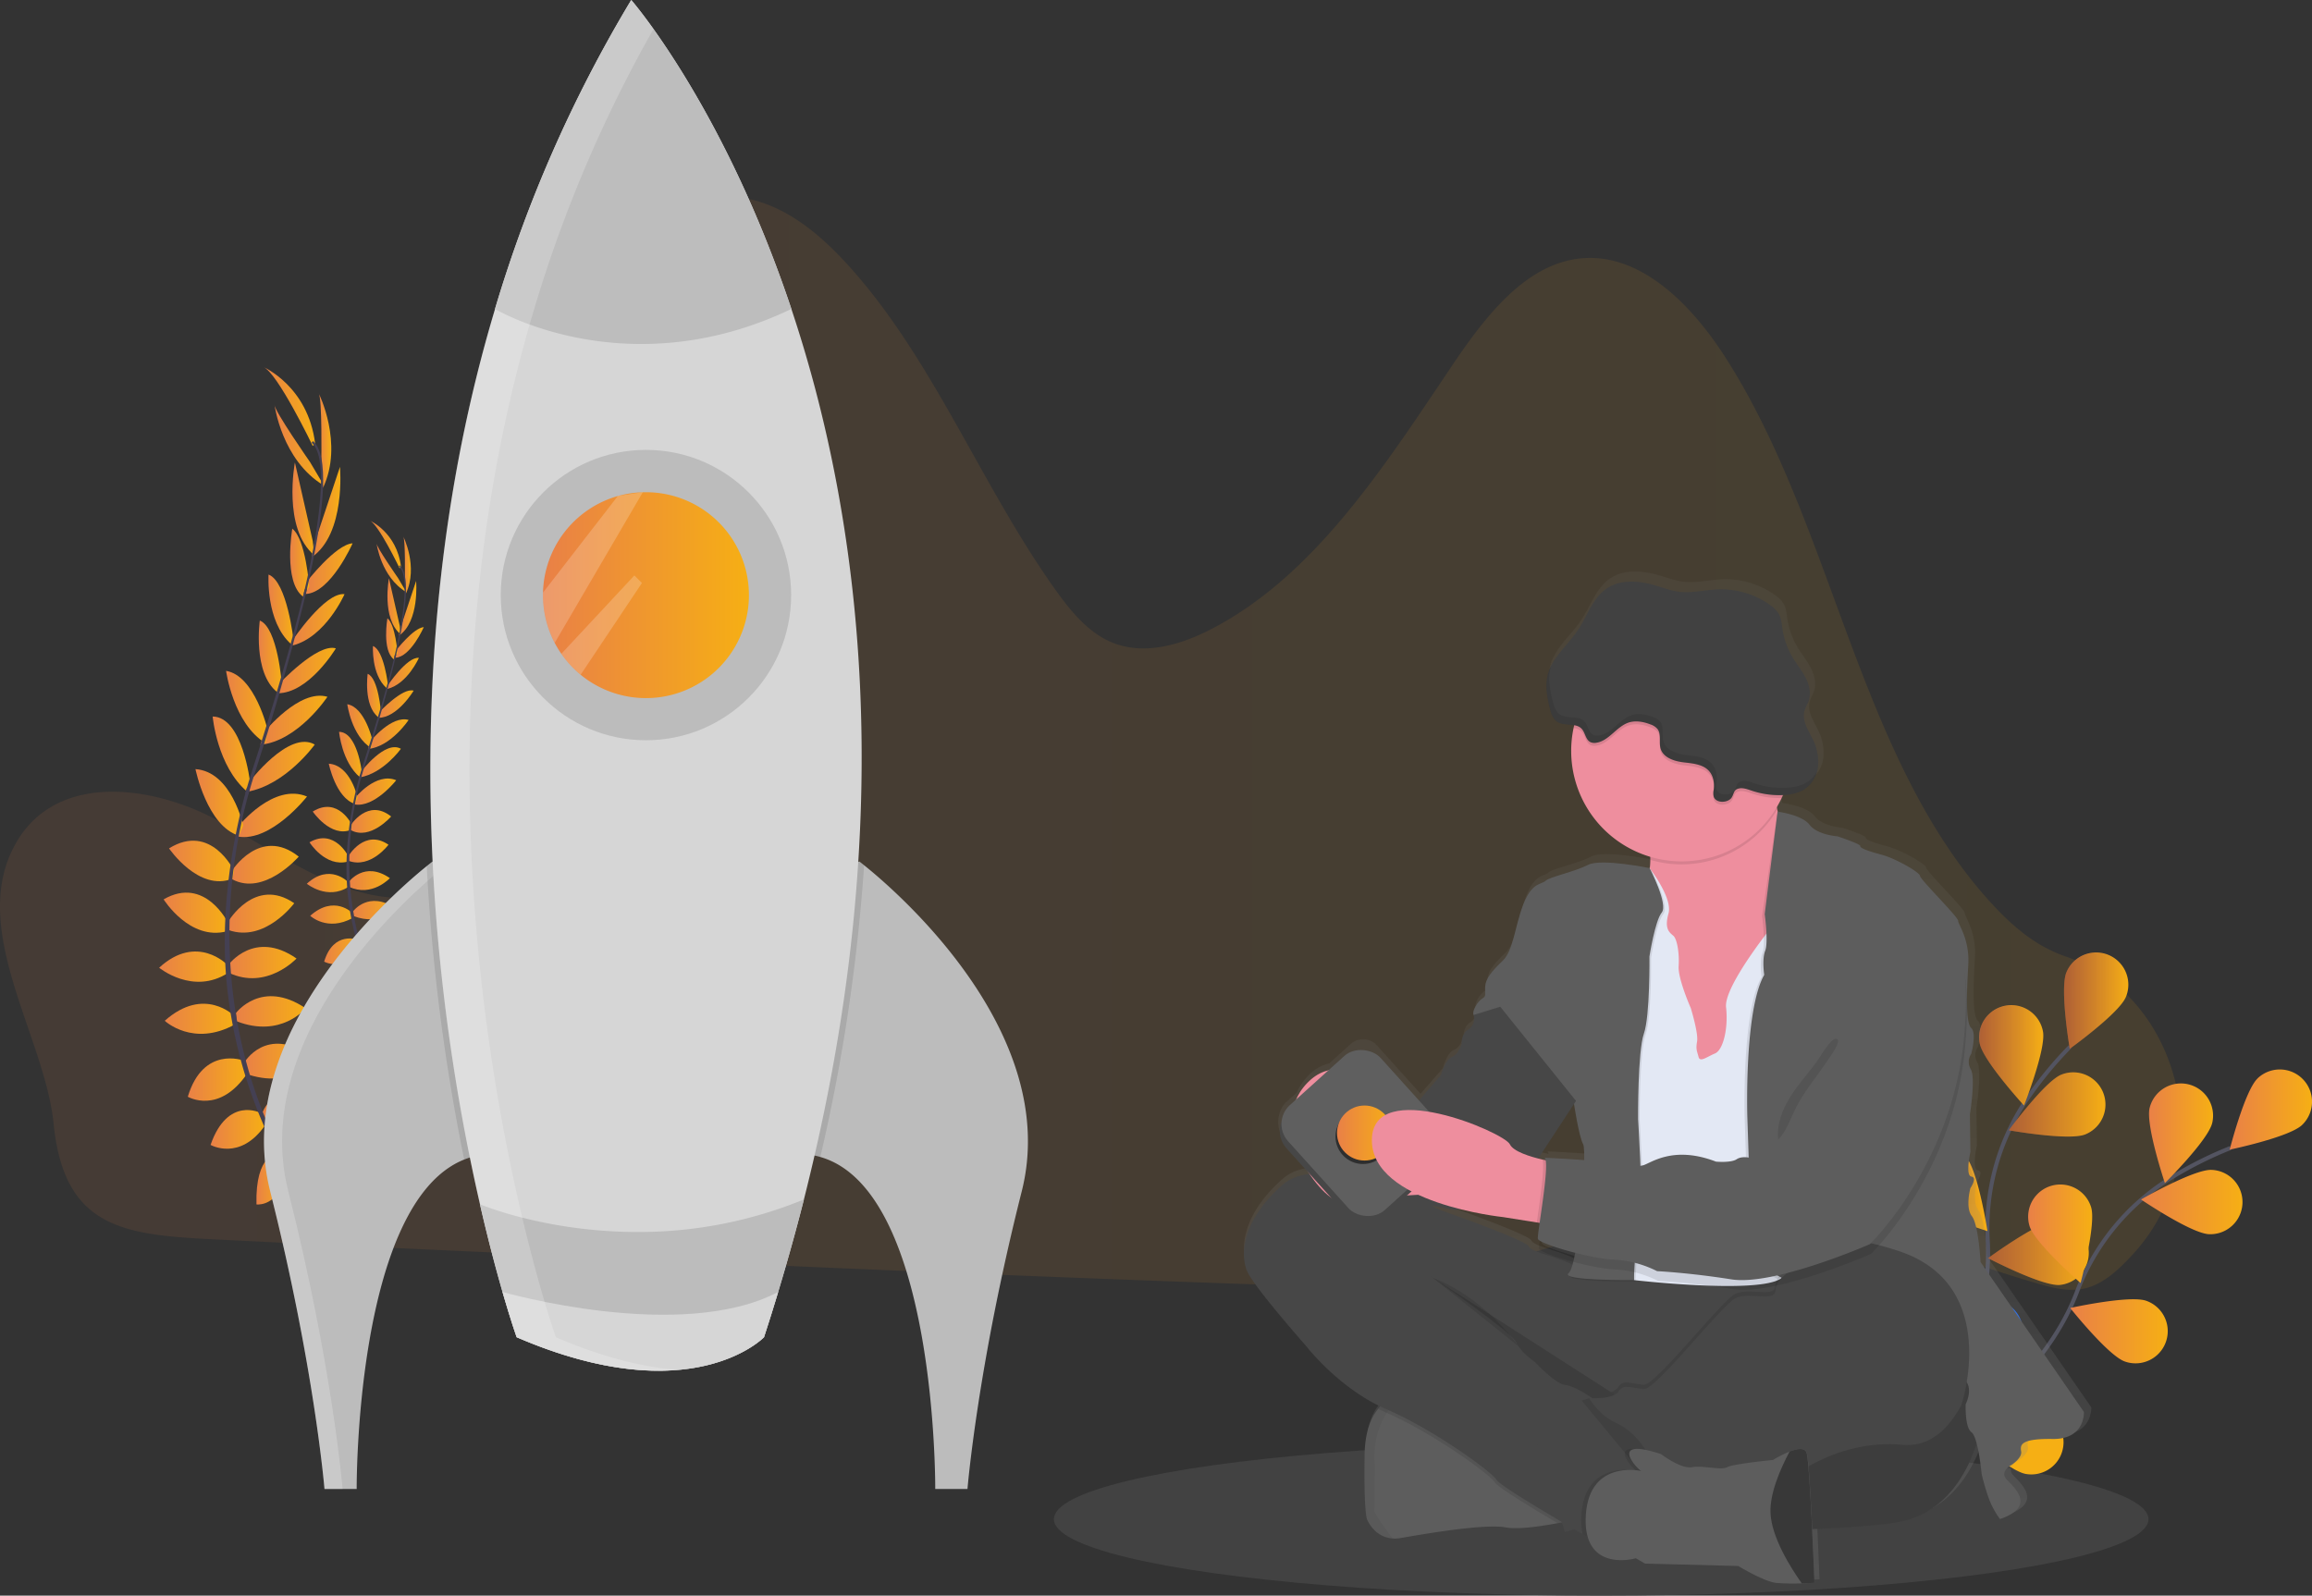 <?xml version="1.0" encoding="UTF-8" standalone="no"?>
<svg
   xmlns:dc="http://purl.org/dc/elements/1.1/"
   xmlns:cc="http://creativecommons.org/ns#"
   xmlns:rdf="http://www.w3.org/1999/02/22-rdf-syntax-ns#"
   xmlns:svg="http://www.w3.org/2000/svg"
   xmlns="http://www.w3.org/2000/svg"
   xmlns:xlink="http://www.w3.org/1999/xlink"
   xmlns:sodipodi="http://sodipodi.sourceforge.net/DTD/sodipodi-0.dtd"
   xmlns:inkscape="http://www.inkscape.org/namespaces/inkscape"
   inkscape:version="1.0 (4035a4fb49, 2020-05-01)"
   sodipodi:docname="log.svg"
   version="1.1"
   viewBox="0 0 1140.56 787.27"
   height="787.27"
   width="1140.56"
   data-name="Layer 1"
   id="b759170a-51c3-4e2f-999d-77dec9fd6d11">
  <rect x="0" y="0" width="1140.56" height="787.27" fill="#333333" stroke="none"/>
  <sodipodi:namedview
     inkscape:current-layer="b759170a-51c3-4e2f-999d-77dec9fd6d11"
     inkscape:window-maximized="1"
     inkscape:window-y="-8"
     inkscape:window-x="-8"
     inkscape:cy="212.14741"
     inkscape:cx="297.00474"
     inkscape:zoom="0.55095804"
     showgrid="false"
     id="namedview322"
     inkscape:window-height="1057"
     inkscape:window-width="1920"
     inkscape:pageshadow="2"
     inkscape:pageopacity="0"
     guidetolerance="10"
     gridtolerance="10"
     objecttolerance="10"
     borderopacity="1"
     bordercolor="#666666"
     pagecolor="#ffffff" />
  <defs
     id="defs9">
    <linearGradient
       id="linearGradient1648"
       inkscape:collect="always">
      <stop
         id="stop1644"
         offset="0"
         style="stop-color:#000000;stop-opacity:1;" />
      <stop
         id="stop1646"
         offset="1"
         style="stop-color:#000000;stop-opacity:0;" />
    </linearGradient>
    <linearGradient
       id="linearGradient1640"
       inkscape:collect="always">
      <stop
         id="stop1636"
         offset="0"
         style="stop-color:#000000;stop-opacity:1;" />
      <stop
         id="stop1638"
         offset="1"
         style="stop-color:#000000;stop-opacity:0;" />
    </linearGradient>
    <linearGradient
       id="linearGradient1632"
       inkscape:collect="always">
      <stop
         id="stop1628"
         offset="0"
         style="stop-color:#000000;stop-opacity:1;" />
      <stop
         id="stop1630"
         offset="1"
         style="stop-color:#000000;stop-opacity:0;" />
    </linearGradient>
    <linearGradient
       id="linearGradient1608"
       inkscape:collect="always">
      <stop
         id="stop1604"
         offset="0"
         style="stop-color:#000000;stop-opacity:1;" />
      <stop
         id="stop1606"
         offset="1"
         style="stop-color:#000000;stop-opacity:0;" />
    </linearGradient>
    <linearGradient
       id="linearGradient1272"
       inkscape:collect="always">
      <stop
         id="stop1268"
         offset="0"
         style="stop-color:#e98047;stop-opacity:1" />
      <stop
         id="stop1270"
         offset="1"
         style="stop-color:#f6af14;stop-opacity:1" />
    </linearGradient>
    <linearGradient
       gradientUnits="userSpaceOnUse"
       y2="338.33"
       x2="852.39"
       y1="835.88"
       x1="852.39"
       id="c518dc33-18b9-48bc-b516-0f83ad79191e">
      <stop
         id="stop1261"
         stop-opacity="0.25"
         stop-color="gray"
         offset="0" />
      <stop
         id="stop1263"
         stop-opacity="0.12"
         stop-color="gray"
         offset="0.54" />
      <stop
         id="stop1265"
         stop-opacity="0.1"
         stop-color="gray"
         offset="1"
         style="stop-color:#e98047;stop-opacity:0.102" />
    </linearGradient>
    <linearGradient
       id="c518dc33-18b9-48bc-b516-0f83ad79191e-6"
       x1="852.39"
       y1="835.88"
       x2="852.39"
       y2="338.33"
       gradientUnits="userSpaceOnUse">
      <stop
         offset="0"
         stop-color="gray"
         stop-opacity="0.25"
         id="stop1172" />
      <stop
         offset="0.54"
         stop-color="gray"
         stop-opacity="0.12"
         id="stop1174" />
      <stop
         style="stop-color:#e98047;stop-opacity:0.102"
         offset="1"
         stop-color="gray"
         stop-opacity="0.1"
         id="stop1176" />
    </linearGradient>
    <linearGradient
       id="linearGradient1168"
       x1="852.39"
       y1="835.88"
       x2="852.39"
       y2="338.33"
       gradientUnits="userSpaceOnUse">
      <stop
         offset="0"
         stop-color="gray"
         stop-opacity="0.25"
         id="stop1162" />
      <stop
         style="stop-color:#c18080;stop-opacity:0.122"
         offset="0.54"
         stop-color="gray"
         stop-opacity="0.12"
         id="stop1164" />
      <stop
         style="stop-color:#ffffff;stop-opacity:1"
         offset="1"
         stop-color="gray"
         stop-opacity="0.1"
         id="stop1166" />
    </linearGradient>
    <linearGradient
       gradientUnits="userSpaceOnUse"
       y2="338.33"
       x2="852.39"
       y1="835.88"
       x1="852.39"
       id="c518dc33-18b9-48bc-b516-0f83ad79191e-5">
      <stop
         id="stop2"
         stop-opacity="0.25"
         stop-color="gray"
         offset="0" />
      <stop
         id="stop4"
         stop-opacity="0.12"
         stop-color="gray"
         offset="0.54" />
      <stop
         id="stop6"
         stop-opacity="0.1"
         stop-color="gray"
         offset="1" />
    </linearGradient>
    <linearGradient
       gradientUnits="userSpaceOnUse"
       y2="350.004"
       x2="399.18"
       y1="350.004"
       x1="297.59"
       id="linearGradient1230"
       xlink:href="#linearGradient1272"
       inkscape:collect="always" />
    <linearGradient
       gradientTransform="translate(-29.72,-56.36)"
       gradientUnits="userSpaceOnUse"
       y2="601.28"
       x2="1068.389"
       y1="601.28"
       x1="1020.74"
       id="linearGradient1251"
       xlink:href="#linearGradient1608"
       inkscape:collect="always" />
    <linearGradient
       gradientUnits="userSpaceOnUse"
       y2="649.433"
       x2="1135.996"
       y1="649.433"
       x1="1085.93"
       id="linearGradient1259"
       xlink:href="#linearGradient1272"
       inkscape:collect="always" />
    <linearGradient
       gradientUnits="userSpaceOnUse"
       y2="615.492"
       x2="1121.477"
       y1="615.492"
       x1="1089.885"
       id="linearGradient1274"
       xlink:href="#linearGradient1272"
       inkscape:collect="always" />
    <linearGradient
       gradientUnits="userSpaceOnUse"
       y2="603.807"
       x2="1170.292"
       y1="603.807"
       x1="1129.67"
       id="linearGradient1282"
       xlink:href="#linearGradient1272"
       inkscape:collect="always" />
    <linearGradient
       gradientUnits="userSpaceOnUse"
       y2="713.205"
       x2="1099.117"
       y1="713.205"
       x1="1050.99"
       id="linearGradient1290"
       xlink:href="#linearGradient1272"
       inkscape:collect="always" />
    <linearGradient
       gradientUnits="userSpaceOnUse"
       y2="665.078"
       x2="1061.848"
       y1="665.078"
       x1="1030.25"
       id="linearGradient1298"
       xlink:href="#linearGradient1272"
       inkscape:collect="always" />
    <linearGradient
       gradientUnits="userSpaceOnUse"
       y2="434.716"
       x2="185"
       y1="434.716"
       x1="151.42"
       id="linearGradient1306"
       xlink:href="#linearGradient1272"
       inkscape:collect="always" />
    <linearGradient
       gradientUnits="userSpaceOnUse"
       y2="411.721"
       x2="191.25"
       y1="411.721"
       x1="158.15"
       id="linearGradient1474"
       xlink:href="#linearGradient1272"
       inkscape:collect="always" />
    <linearGradient
       gradientUnits="userSpaceOnUse"
       y2="387.197"
       x2="195.41"
       y1="387.197"
       x1="166.49"
       id="linearGradient1476"
       xlink:href="#linearGradient1272"
       inkscape:collect="always" />
    <linearGradient
       gradientUnits="userSpaceOnUse"
       y2="362.155"
       x2="199.69"
       y1="362.155"
       x1="173.87"
       id="linearGradient1478"
       xlink:href="#linearGradient1272"
       inkscape:collect="always" />
    <linearGradient
       gradientUnits="userSpaceOnUse"
       y2="336.92"
       x2="203.67"
       y1="336.92"
       x1="180.6"
       id="linearGradient1480"
       xlink:href="#linearGradient1272"
       inkscape:collect="always" />
    <linearGradient
       gradientUnits="userSpaceOnUse"
       y2="309.01"
       x2="197.644"
       y1="309.01"
       x1="183.44"
       id="linearGradient1482"
       xlink:href="#linearGradient1272"
       inkscape:collect="always" />
    <linearGradient
       gradientUnits="userSpaceOnUse"
       y2="273.715"
       x2="193.155"
       y1="273.715"
       x1="186.92"
       id="linearGradient1484"
       xlink:href="#linearGradient1272"
       inkscape:collect="always" />
    <linearGradient
       gradientUnits="userSpaceOnUse"
       y2="256.89"
       x2="185.18"
       y1="256.89"
       x1="159.57"
       id="linearGradient1486"
       xlink:href="#linearGradient1272"
       inkscape:collect="always" />
    <linearGradient
       gradientUnits="userSpaceOnUse"
       y2="276.005"
       x2="189.55"
       y1="276.005"
       x1="165.139"
       id="linearGradient1488"
       xlink:href="#linearGradient1272"
       inkscape:collect="always" />
    <linearGradient
       gradientUnits="userSpaceOnUse"
       y2="307.43"
       x2="184.77"
       y1="307.43"
       x1="173.989"
       id="linearGradient1490"
       xlink:href="#linearGradient1272"
       inkscape:collect="always" />
    <linearGradient
       gradientUnits="userSpaceOnUse"
       y2="333.99"
       x2="182.26"
       y1="333.99"
       x1="172.856"
       id="linearGradient1492"
       xlink:href="#linearGradient1272"
       inkscape:collect="always" />
    <linearGradient
       gradientUnits="userSpaceOnUse"
       y2="356.99"
       x2="174.51"
       y1="356.99"
       x1="162.145"
       id="linearGradient1494"
       xlink:href="#linearGradient1272"
       inkscape:collect="always" />
    <linearGradient
       gradientUnits="userSpaceOnUse"
       y2="380.22"
       x2="168.78"
       y1="380.22"
       x1="157.384"
       id="linearGradient1496"
       xlink:href="#linearGradient1272"
       inkscape:collect="always" />
    <linearGradient
       gradientUnits="userSpaceOnUse"
       y2="405.21"
       x2="161.72"
       y1="405.21"
       x1="141.25"
       id="linearGradient1498"
       xlink:href="#linearGradient1272"
       inkscape:collect="always" />
    <linearGradient
       gradientUnits="userSpaceOnUse"
       y2="428.455"
       x2="153.09"
       y1="428.455"
       x1="134.63"
       id="linearGradient1500"
       xlink:href="#linearGradient1272"
       inkscape:collect="always" />
    <linearGradient
       gradientUnits="userSpaceOnUse"
       y2="452.27"
       x2="149.7"
       y1="452.27"
       x1="126.15"
       id="linearGradient1502"
       xlink:href="#linearGradient1272"
       inkscape:collect="always" />
    <linearGradient
       gradientUnits="userSpaceOnUse"
       y2="458.659"
       x2="181.18"
       y1="458.659"
       x1="147.18"
       id="linearGradient1504"
       xlink:href="#linearGradient1272"
       inkscape:collect="always" />
    <linearGradient
       gradientUnits="userSpaceOnUse"
       y2="483.01"
       x2="177.09"
       y1="483.01"
       x1="144"
       id="linearGradient1506"
       xlink:href="#linearGradient1272"
       inkscape:collect="always" />
    <linearGradient
       gradientUnits="userSpaceOnUse"
       y2="481.143"
       x2="145.17"
       y1="481.143"
       x1="113.11"
       id="linearGradient1508"
       xlink:href="#linearGradient1272"
       inkscape:collect="always" />
    <linearGradient
       gradientUnits="userSpaceOnUse"
       y2="506.676"
       x2="142.27"
       y1="506.676"
       x1="110.44"
       id="linearGradient1510"
       xlink:href="#linearGradient1272"
       inkscape:collect="always" />
    <linearGradient
       gradientUnits="userSpaceOnUse"
       y2="423.119"
       x2="1105.662"
       y1="423.119"
       x1="29.719"
       id="linearGradient1512"
       xlink:href="#linearGradient1272"
       inkscape:collect="always" />
    <linearGradient
       gradientUnits="userSpaceOnUse"
       y2="603.827"
       x2="187.47"
       y1="603.827"
       x1="159"
       id="linearGradient1520"
       xlink:href="#linearGradient1272"
       inkscape:collect="always" />
    <linearGradient
       gradientUnits="userSpaceOnUse"
       y2="579.9"
       x2="182.78"
       y1="579.9"
       x1="150.29"
       id="linearGradient1522"
       xlink:href="#linearGradient1272"
       inkscape:collect="always" />
    <linearGradient
       gradientUnits="userSpaceOnUse"
       y2="589.016"
       x2="151.88"
       y1="589.016"
       x1="122.37"
       id="linearGradient1524"
       xlink:href="#linearGradient1272"
       inkscape:collect="always" />
    <linearGradient
       gradientUnits="userSpaceOnUse"
       y2="613.58"
       x2="160.59"
       y1="613.58"
       x1="133.59"
       id="linearGradient1526"
       xlink:href="#linearGradient1272"
       inkscape:collect="always" />
    <linearGradient
       gradientUnits="userSpaceOnUse"
       y2="555.37"
       x2="180.51"
       y1="555.37"
       x1="146.15"
       id="linearGradient1528"
       xlink:href="#linearGradient1272"
       inkscape:collect="always" />
    <linearGradient
       gradientUnits="userSpaceOnUse"
       y2="559.013"
       x2="145.63"
       y1="559.013"
       x1="111"
       id="linearGradient1530"
       xlink:href="#linearGradient1272"
       inkscape:collect="always" />
    <linearGradient
       gradientUnits="userSpaceOnUse"
       y2="531.265"
       x2="176"
       y1="531.265"
       x1="142.41"
       id="linearGradient1532"
       xlink:href="#linearGradient1272"
       inkscape:collect="always" />
    <linearGradient
       gradientUnits="userSpaceOnUse"
       y2="533.287"
       x2="142.23"
       y1="533.287"
       x1="108.23"
       id="linearGradient1534"
       xlink:href="#linearGradient1272"
       inkscape:collect="always" />
    <linearGradient
       gradientUnits="userSpaceOnUse"
       y2="507.13"
       x2="174.88"
       y1="507.13"
       x1="142.23"
       id="linearGradient1536"
       xlink:href="#linearGradient1272"
       inkscape:collect="always" />
    <linearGradient
       gradientUnits="userSpaceOnUse"
       y2="525.699"
       x2="207.47"
       y1="525.699"
       x1="189.63"
       id="linearGradient1544"
       xlink:href="#linearGradient1272"
       inkscape:collect="always" />
    <linearGradient
       gradientUnits="userSpaceOnUse"
       y2="505.395"
       x2="224.77"
       y1="505.395"
       x1="204"
       id="linearGradient1546"
       xlink:href="#linearGradient1272"
       inkscape:collect="always" />
    <linearGradient
       gradientUnits="userSpaceOnUse"
       y2="507.603"
       x2="203.69"
       y1="507.603"
       x1="182.75"
       id="linearGradient1548"
       xlink:href="#linearGradient1272"
       inkscape:collect="always" />
    <linearGradient
       gradientUnits="userSpaceOnUse"
       y2="492.054"
       x2="201.62"
       y1="492.054"
       x1="181.08"
       id="linearGradient1550"
       xlink:href="#linearGradient1272"
       inkscape:collect="always" />
    <linearGradient
       gradientUnits="userSpaceOnUse"
       y2="490.833"
       x2="222.05"
       y1="490.833"
       x1="201.74"
       id="linearGradient1552"
       xlink:href="#linearGradient1272"
       inkscape:collect="always" />
    <linearGradient
       gradientUnits="userSpaceOnUse"
       y2="476.233"
       x2="221.37"
       y1="476.233"
       x1="201.64"
       id="linearGradient1554"
       xlink:href="#linearGradient1272"
       inkscape:collect="always" />
    <linearGradient
       gradientUnits="userSpaceOnUse"
       y2="475.924"
       x2="201.66"
       y1="475.924"
       x1="182.41"
       id="linearGradient1556"
       xlink:href="#linearGradient1272"
       inkscape:collect="always" />
    <linearGradient
       gradientUnits="userSpaceOnUse"
       y2="460.508"
       x2="203.41"
       y1="460.508"
       x1="184"
       id="linearGradient1558"
       xlink:href="#linearGradient1272"
       inkscape:collect="always" />
    <linearGradient
       gradientUnits="userSpaceOnUse"
       y2="461.634"
       x2="222.68"
       y1="461.634"
       x1="202.68"
       id="linearGradient1560"
       xlink:href="#linearGradient1272"
       inkscape:collect="always" />
    <linearGradient
       gradientUnits="userSpaceOnUse"
       y2="446.944"
       x2="225.18"
       y1="446.944"
       x1="204.65"
       id="linearGradient1562"
       xlink:href="#linearGradient1272"
       inkscape:collect="always" />
    <linearGradient
       gradientUnits="userSpaceOnUse"
       y2="443.085"
       x2="206.15"
       y1="443.085"
       x1="191.91"
       id="linearGradient1564"
       xlink:href="#linearGradient1272"
       inkscape:collect="always" />
    <linearGradient
       gradientUnits="userSpaceOnUse"
       y2="432.463"
       x2="227.49"
       y1="432.463"
       x1="207.19"
       id="linearGradient1566"
       xlink:href="#linearGradient1272"
       inkscape:collect="always" />
    <linearGradient
       gradientUnits="userSpaceOnUse"
       y2="428.675"
       x2="208.2"
       y1="428.675"
       x1="197"
       id="linearGradient1568"
       xlink:href="#linearGradient1272"
       inkscape:collect="always" />
    <linearGradient
       gradientUnits="userSpaceOnUse"
       y2="414.615"
       x2="213.41"
       y1="414.615"
       x1="201.04"
       id="linearGradient1570"
       xlink:href="#linearGradient1272"
       inkscape:collect="always" />
    <linearGradient
       gradientUnits="userSpaceOnUse"
       y2="418.578"
       x2="231.29"
       y1="418.578"
       x1="211.29"
       id="linearGradient1572"
       xlink:href="#linearGradient1272"
       inkscape:collect="always" />
    <linearGradient
       gradientUnits="userSpaceOnUse"
       y2="403.737"
       x2="233.78"
       y1="403.737"
       x1="216.3"
       id="linearGradient1574"
       xlink:href="#linearGradient1272"
       inkscape:collect="always" />
    <linearGradient
       gradientUnits="userSpaceOnUse"
       y2="399.515"
       x2="217.68"
       y1="399.515"
       x1="210.798"
       id="linearGradient1576"
       xlink:href="#linearGradient1272"
       inkscape:collect="always" />
    <linearGradient
       gradientUnits="userSpaceOnUse"
       y2="385.47"
       x2="221.15"
       y1="385.47"
       x1="213.676"
       id="linearGradient1578"
       xlink:href="#linearGradient1272"
       inkscape:collect="always" />
    <linearGradient
       gradientUnits="userSpaceOnUse"
       y2="371.565"
       x2="225.83"
       y1="371.565"
       x1="220.192"
       id="linearGradient1580"
       xlink:href="#linearGradient1272"
       inkscape:collect="always" />
    <linearGradient
       gradientUnits="userSpaceOnUse"
       y2="388.588"
       x2="236.37"
       y1="388.588"
       x1="220.76"
       id="linearGradient1582"
       xlink:href="#linearGradient1272"
       inkscape:collect="always" />
    <linearGradient
       gradientUnits="userSpaceOnUse"
       y2="373.325"
       x2="238.79"
       y1="373.325"
       x1="224.84"
       id="linearGradient1584"
       xlink:href="#linearGradient1272"
       inkscape:collect="always" />
    <linearGradient
       gradientUnits="userSpaceOnUse"
       y2="356.5"
       x2="235.121"
       y1="356.5"
       x1="226.51"
       id="linearGradient1586"
       xlink:href="#linearGradient1272"
       inkscape:collect="always" />
    <linearGradient
       gradientUnits="userSpaceOnUse"
       y2="355.51"
       x2="227.37"
       y1="355.51"
       x1="220.856"
       id="linearGradient1588"
       xlink:href="#linearGradient1272"
       inkscape:collect="always" />
    <linearGradient
       gradientUnits="userSpaceOnUse"
       y2="336.515"
       x2="230.24"
       y1="336.515"
       x1="215.49"
       id="linearGradient1590"
       xlink:href="#linearGradient1272"
       inkscape:collect="always" />
    <linearGradient
       gradientUnits="userSpaceOnUse"
       y2="335.13"
       x2="232.419"
       y1="335.13"
       x1="228.65"
       id="linearGradient1592"
       xlink:href="#linearGradient1272"
       inkscape:collect="always" />
    <linearGradient
       gradientUnits="userSpaceOnUse"
       y2="324.965"
       x2="227.57"
       y1="324.965"
       x1="212.09"
       id="linearGradient1594"
       xlink:href="#linearGradient1272"
       inkscape:collect="always" />
    <linearGradient
       gradientUnits="userSpaceOnUse"
       y2="559.02"
       x2="686.72"
       y1="559.02"
       x1="659.58"
       id="linearGradient1602"
       xlink:href="#linearGradient1272"
       inkscape:collect="always" />
    <linearGradient
       gradientTransform="translate(-29.72,-56.36)"
       gradientUnits="userSpaceOnUse"
       y2="674.499"
       x2="1060.164"
       y1="674.499"
       x1="1010.5"
       id="linearGradient1618"
       xlink:href="#linearGradient1608"
       inkscape:collect="always" />
    <linearGradient
       gradientUnits="userSpaceOnUse"
       y2="674.499"
       x2="1060.164"
       y1="674.499"
       x1="1010.5"
       id="linearGradient1626"
       xlink:href="#linearGradient1272"
       inkscape:collect="always" />
    <linearGradient
       gradientTransform="translate(-32.467,10.859)"
       gradientUnits="userSpaceOnUse"
       y2="482.845"
       x2="1082.421"
       y1="482.845"
       x1="1050.707"
       id="linearGradient1634"
       xlink:href="#linearGradient1632"
       inkscape:collect="always" />
    <linearGradient
       gradientTransform="translate(-58.006,-1.398)"
       gradientUnits="userSpaceOnUse"
       y2="522.081"
       x2="1066.015"
       y1="522.081"
       x1="1034.348"
       id="linearGradient1642"
       xlink:href="#linearGradient1640"
       inkscape:collect="always" />
    <linearGradient
       gradientTransform="translate(-71.377,103.663)"
       gradientUnits="userSpaceOnUse"
       y2="484.767"
       x2="1051.487"
       y1="484.767"
       x1="1013.452"
       id="linearGradient1650"
       xlink:href="#linearGradient1648"
       inkscape:collect="always" />
    <linearGradient
       gradientUnits="userSpaceOnUse"
       y2="643.033"
       x2="1010.19"
       y1="643.033"
       x1="972.155"
       id="linearGradient1658"
       xlink:href="#linearGradient1272"
       inkscape:collect="always" />
    <linearGradient
       gradientUnits="userSpaceOnUse"
       y2="550.062"
       x2="1079.676"
       y1="550.062"
       x1="1047.96"
       id="linearGradient1666"
       xlink:href="#linearGradient1272"
       inkscape:collect="always" />
    <linearGradient
       gradientUnits="userSpaceOnUse"
       y2="577.043"
       x2="1037.729"
       y1="577.043"
       x1="1006.061"
       id="linearGradient1668"
       xlink:href="#linearGradient1272"
       inkscape:collect="always" />
    <linearGradient
       gradientUnits="userSpaceOnUse"
       y2="601.28"
       x2="1068.389"
       y1="601.28"
       x1="1020.74"
       id="linearGradient1670"
       xlink:href="#linearGradient1272"
       inkscape:collect="always" />
    <linearGradient
       gradientUnits="userSpaceOnUse"
       y2="638.158"
       x2="170.278"
       y1="638.158"
       x1="156.214"
       id="linearGradient1678"
       xlink:href="#linearGradient1272"
       inkscape:collect="always" />
  </defs>
  <title
     id="title11">maker launch</title>
  <path
     transform="translate(-29.72 -56.36)"
     style="fill:url(#linearGradient1512);fill-opacity:1.0"
     id="path13"
     opacity="0.1"
     fill="#2271ff"
     d="M38.48,470.82c20.16-32.93,65.75-27.19,98.08-10s64.59,42.85,100.17,37.92c30-4.16,54.6-30.32,67.89-60.5s17.19-64.21,20.93-97.54Q332.6,277.89,339.64,215c1.72-15.33,3.75-31.51,12.37-43.64,11.39-16,32.27-20.92,50.13-16.11s33.09,17.71,46.12,32.1C490,233.43,513.65,295.72,550.14,347c7.43,10.44,15.82,20.76,26.92,25.8,16,7.25,34.37,2.12,50-5.95,51-26.29,85.26-79.94,118.93-130,16.38-24.33,36.35-50.35,63.6-53C838.26,181,863.15,205.43,880,231.3c54.08,83.24,65.67,196.88,131,269.48,8.11,9,17.06,17.32,27.37,22.91a70.65,70.65,0,0,0,10.6,4.65c57,19.73,76,98.93,33.84,145.89-.91,1-1.84,2-2.78,3-6.26,6.61-13.35,12.86-21.81,14.83-7.87,1.82-16-.28-23.8-2.55-49.86-14.55-99.12-36.79-150.67-35.71-50.16,1-97.74,24.17-147.34,32.51-33.35,5.61-67.28,4.49-101,3.28q-168.46-6.06-336.85-14.1c-55.72-2.56-111.46-5-167.17-7.85-42.92-2.23-70.26-7.14-75.24-56.95C51.79,567.07,12.63,513.06,38.48,470.82Z" />
  <ellipse
     style="fill:#424242;fill-opacity:1"
     id="ellipse15"
     fill="#30374e"
     ry="37.73"
     rx="269.99"
     cy="749.54"
     cx="789.9" />
  <path
     id="path17"
     fill="#2271ff"
     transform="translate(-29.72 -56.36)"
     d="M178.46,643.13s13.2-3,21.85,5.87c0,0-5.56,5-18.64-.54Z" />
  <path
     id="path19"
     fill="#2271ff"
     transform="translate(-29.72 -56.36)"
     d="M177,643s-7.82,11.08-2.86,22.45c0,0,6.76-3.25,6.57-17.45Z" />
  <path
     id="path21"
     fill="#2271ff"
     transform="translate(-29.72 -56.36)"
     d="M168.2,626.3s4.69-10.15,27,2.12c0,0-2.4,6.78-11.88,6.88S171,631.29,168.2,626.3Z" />
  <path
     style="fill-opacity:1.0;fill:url(#linearGradient1678)"
     id="path23"
     fill="#2271ff"
     transform="translate(-29.72 -56.36)"
     d="M166.78,625.68s-11.17-.52-10.54,24.92c0,0,7.13,1,11.58-7.38S169.91,630.51,166.78,625.68Z" />
  <path
     style="fill-opacity:1.0;fill:url(#linearGradient1520)"
     id="path25"
     fill="#2271ff"
     transform="translate(-29.72 -56.36)"
     d="M159,605.88S164,588.2,187.47,599c0,0-4.1,16.19-25.8,12.64Z" />
  <path
     style="fill-opacity:1.0;fill:url(#linearGradient1522)"
     id="path27"
     fill="#2271ff"
     transform="translate(-29.72 -56.36)"
     d="M150.29,580.54s10.58-18.24,32.49-3.44c0,0-6.19,16.87-30.29,9.55Z" />
  <path
     style="fill-opacity:1.0;fill:url(#linearGradient1528)"
     id="path29"
     fill="#2271ff"
     transform="translate(-29.72 -56.36)"
     d="M146.15,556.14s12.63-16.95,34.36-2.31c0,0-12.06,14.94-34.09,6.4Z" />
  <path
     style="fill-opacity:1.0;fill:url(#linearGradient1532)"
     id="path31"
     fill="#2271ff"
     transform="translate(-29.72 -56.36)"
     d="M142.41,532.42s12.76-17.66,33.59-3.15c0,0-14.68,15.83-33.33,7.07Z" />
  <path
     style="fill-opacity:1.0;fill:url(#linearGradient1536)"
     id="path33"
     fill="#2271ff"
     transform="translate(-29.72 -56.36)"
     d="M142.23,511.16s13.15-22.53,32.65-9.17c0,0-14.42,19.57-32.37,13.26Z" />
  <path
     style="fill-opacity:1.0;fill:url(#linearGradient1506)"
     id="path35"
     fill="#2271ff"
     transform="translate(-29.72 -56.36)"
     d="M144,486.18S158,463.78,177.09,479c0,0-17.1,19.75-32.87,11.15Z" />
  <path
     style="fill-opacity:1.0;fill:url(#linearGradient1504)"
     id="path37"
     fill="#2271ff"
     transform="translate(-29.72 -56.36)"
     d="M147.63,463.72s17-21.31,33.55-14.37c0,0-17.68,22.6-34,19.76Z" />
  <path
     style="fill-opacity:1.0;fill:url(#linearGradient1306)"
     id="path39"
     fill="#2271ff"
     transform="translate(-29.72 -56.36)"
     d="M152.63,442.32s19.54-26,32.37-18.62c0,0-14.31,20.09-33.58,23.35Z" />
  <path
     style="fill-opacity:1.0;fill:url(#linearGradient1474)"
     id="path41"
     fill="#2271ff"
     transform="translate(-29.72 -56.36)"
     d="M160.25,417.38s17.17-21.32,31-17.24c0,0-14.45,21.89-33.1,23.68Z" />
  <path
     style="fill-opacity:1.0;fill:url(#linearGradient1476)"
     id="path43"
     fill="#2271ff"
     transform="translate(-29.72 -56.36)"
     d="M167.1,394.07s19.18-20.6,28.31-17.82c0,0-13.35,22.36-28.92,22.15Z" />
  <path
     style="fill-opacity:1.0;fill:url(#linearGradient1478)"
     id="path45"
     fill="#2271ff"
     transform="translate(-29.72 -56.36)"
     d="M173.87,372.51s16.09-24.15,25.82-23c0,0-9.31,21.19-25.66,25.33Z" />
  <path
     style="fill-opacity:1.0;fill:url(#linearGradient1480)"
     id="path47"
     fill="#2271ff"
     transform="translate(-29.72 -56.36)"
     d="M180.86,343.6s14.39-18.66,22.81-19.18c0,0-10.71,24.34-23.07,25Z" />
  <path
     style="fill-opacity:1.0;fill:url(#linearGradient1482)"
     id="path49"
     fill="#2271ff"
     transform="translate(-29.72 -56.36)"
     d="M184.86,324.39l12.58-37.69s3,33.1-14,44.62Z" />
  <path
     style="fill-opacity:1.0;fill:url(#linearGradient1484)"
     id="path51"
     fill="#2271ff"
     transform="translate(-29.72 -56.36)"
     d="M188.25,283.53s.44-30.79-1.33-33.17c0,0,12.47,24.74,2.14,46.71Z" />
  <path
     style="fill-opacity:1.0;fill:url(#linearGradient1526)"
     id="path53"
     fill="#2271ff"
     transform="translate(-29.72 -56.36)"
     d="M158.36,605.51s-16.26-8.62-24.77,15.73c0,0,14.5,8.28,27-9.81Z" />
  <path
     style="fill-opacity:1.0;fill:url(#linearGradient1524)"
     id="path55"
     fill="#2271ff"
     transform="translate(-29.72 -56.36)"
     d="M149.72,579.59s-19.72-7.45-27.35,17.88c0,0,15.47,9.15,29.51-11.76Z" />
  <path
     style="fill-opacity:1.0;fill:url(#linearGradient1530)"
     id="path57"
     fill="#2271ff"
     transform="translate(-29.72 -56.36)"
     d="M145.36,557.67S130.57,542.56,111,560c0,0,13.94,13.19,34.63,1.79Z" />
  <path
     style="fill-opacity:1.0;fill:url(#linearGradient1534)"
     id="path59"
     fill="#2271ff"
     transform="translate(-29.72 -56.36)"
     d="M141.94,532.46s-15-15.81-33.71,1.36c0,0,16.66,13.73,34,2.55Z" />
  <path
     style="fill-opacity:1.0;fill:url(#linearGradient1510)"
     id="path61"
     fill="#2271ff"
     transform="translate(-29.72 -56.36)"
     d="M142.27,511.76s-11.36-23.47-31.83-11.67c0,0,12.86,20.63,31.24,15.74Z" />
  <path
     style="fill-opacity:1.0;fill:url(#linearGradient1508)"
     id="path63"
     fill="#2271ff"
     transform="translate(-29.72 -56.36)"
     d="M145.17,486s-11.33-23.9-32.06-11.07c0,0,14.66,21.61,31.34,14.93Z" />
  <path
     style="fill-opacity:1.0;fill:url(#linearGradient1502)"
     id="path65"
     fill="#2271ff"
     transform="translate(-29.72 -56.36)"
     d="M149.7,463.7s-5.64-26.65-23.55-27.87c0,0,5.68,28.13,21.51,32.88Z" />
  <path
     style="fill-opacity:1.0;fill:url(#linearGradient1500)"
     id="path67"
     fill="#2271ff"
     transform="translate(-29.72 -56.36)"
     d="M153.09,442.34s-3.67-32.31-18.46-32.46c0,0,2.15,24.57,17.11,37.15Z" />
  <path
     style="fill-opacity:1.0;fill:url(#linearGradient1498)"
     id="path69"
     fill="#2271ff"
     transform="translate(-29.72 -56.36)"
     d="M161.72,416.35s-6.21-26.66-20.47-29c0,0,3.5,26,19.53,35.72Z" />
  <path
     style="fill-opacity:1.0;fill:url(#linearGradient1496)"
     id="path71"
     fill="#2271ff"
     transform="translate(-29.72 -56.36)"
     d="M168.78,394.15s-2-28.07-10.9-31.62c0,0-3.61,25.78,8.65,35.38Z" />
  <path
     style="fill-opacity:1.0;fill:url(#linearGradient1494)"
     id="path73"
     fill="#2271ff"
     transform="translate(-29.72 -56.36)"
     d="M174.51,372.16s-3.15-28.85-12.31-32.32c0,0-1.5,23.09,11.1,34.3Z" />
  <path
     style="fill-opacity:1.0;fill:url(#linearGradient1492)"
     id="path75"
     fill="#2271ff"
     transform="translate(-29.72 -56.36)"
     d="M182.26,345.82s-1.64-23.51-8.35-28.61c0,0-4.58,26.19,5.35,33.56Z" />
  <path
     style="fill-opacity:1.0;fill:url(#linearGradient1490)"
     id="path77"
     fill="#2271ff"
     transform="translate(-29.72 -56.36)"
     d="M184,323.28l-8.8-38.74s-6.23,32.64,9.57,45.78Z" />
  <path
     style="fill-opacity:1.0;fill:url(#linearGradient1488)"
     id="path79"
     fill="#2271ff"
     transform="translate(-29.72 -56.36)"
     d="M182.63,284.28S165,259,165.14,256.06c0,0,3.54,27.48,24.41,39.89Z" />
  <path
     style="fill-opacity:1.0;fill:url(#linearGradient1486)"
     id="path81"
     fill="#2271ff"
     transform="translate(-29.72 -56.36)"
     d="M184,276.39s-17.46-36.39-24.43-39c0,0,22.09,9.43,25.61,37.8Z" />
  <path
     id="path83"
     fill="#444053"
     transform="translate(-29.72 -56.36)"
     d="M180.54,349.61l-1-.25c9.85-42,11.24-68.48,3.9-74.56l.68-.82C191.86,280.42,190.64,306.58,180.54,349.61Z" />
  <path
     id="path85"
     fill="#444053"
     transform="translate(-29.72 -56.36)"
     d="M152.26,448.27l-1.55-.43c1.09-3.86,2.27-7.79,3.53-11.66,11-33.72,20.14-65,25.75-88.94l1.27-.75c-5.62,24-14.51,56.43-25.49,90.18C154.52,440.53,153.34,444.43,152.26,448.27Z" />
  <path
     id="path87"
     fill="#444053"
     transform="translate(-29.72 -56.36)"
     d="M199.31,672.67c-.22-.21-22.22-21.87-39.12-60.24a232.37,232.37,0,0,1-18.61-70.77c-3-30.53,1.1-65.13,10-96.9l1.28,1.32c-20,71.31-6.19,130.34,9.23,165.4,16.73,38,38.48,59.45,38.7,59.66Z" />
  <path
     id="path89"
     fill="#2271ff"
     transform="translate(-29.72 -56.36)"
     d="M223.53,558.46s8-1.83,13.22,3.55c0,0-3.37,3-11.27-.33Z" />
  <path
     id="path91"
     fill="#2271ff"
     transform="translate(-29.72 -56.36)"
     d="M222.66,558.39s-4.72,6.7-1.72,13.57c0,0,4.08-2,4-10.55Z" />
  <path
     id="path93"
     fill="#2271ff"
     transform="translate(-29.72 -56.36)"
     d="M217.34,548.28s2.83-6.13,16.3,1.29c0,0-1.45,4.09-7.18,4.15S219.05,551.3,217.34,548.28Z" />
  <path
     id="path95"
     fill="#2271ff"
     transform="translate(-29.72 -56.36)"
     d="M216.48,547.91s-6.76-.31-6.38,15.06c0,0,4.31.6,7-4.46S218.37,550.83,216.48,547.91Z" />
  <path
     id="path97"
     fill="#2271ff"
     transform="translate(-29.72 -56.36)"
     d="M211.75,535.94s3.07-10.69,17.23-4.18c0,0-2.47,9.79-15.59,7.64Z" />
  <path
     id="path99"
     fill="#2271ff"
     transform="translate(-29.72 -56.36)"
     d="M206.51,520.62s6.39-11,19.64-2.08c0,0-3.75,10.2-18.31,5.77Z" />
  <path
     style="fill-opacity:1.0;fill:url(#linearGradient1546)"
     id="path101"
     fill="#2271ff"
     transform="translate(-29.72 -56.36)"
     d="M204,505.87s7.64-10.25,20.77-1.4c0,0-7.28,9-20.6,3.87Z" />
  <path
     style="fill-opacity:1.0;fill:url(#linearGradient1552)"
     id="path103"
     fill="#2271ff"
     transform="translate(-29.72 -56.36)"
     d="M201.74,491.53s7.72-10.68,20.31-1.9c0,0-8.87,9.57-20.15,4.27Z" />
  <path
     style="fill-opacity:1.0;fill:url(#linearGradient1554)"
     id="path105"
     fill="#2271ff"
     transform="translate(-29.72 -56.36)"
     d="M201.64,478.67s8-13.61,19.73-5.54c0,0-8.72,11.83-19.57,8Z" />
  <path
     style="fill-opacity:1.0;fill:url(#linearGradient1560)"
     id="path107"
     fill="#2271ff"
     transform="translate(-29.72 -56.36)"
     d="M202.68,463.58s8.49-13.55,20-4.38c0,0-10.34,11.94-19.88,6.74Z" />
  <path
     style="fill-opacity:1.0;fill:url(#linearGradient1562)"
     id="path109"
     fill="#2271ff"
     transform="translate(-29.72 -56.36)"
     d="M204.9,450s10.27-12.88,20.28-8.68c0,0-10.69,13.66-20.53,11.94Z" />
  <path
     style="fill-opacity:1.0;fill:url(#linearGradient1566)"
     id="path111"
     fill="#2271ff"
     transform="translate(-29.72 -56.36)"
     d="M207.92,437.06s11.81-15.71,19.57-11.26c0,0-8.65,12.15-20.3,14.12Z" />
  <path
     style="fill-opacity:1.0;fill:url(#linearGradient1572)"
     id="path113"
     fill="#2271ff"
     transform="translate(-29.72 -56.36)"
     d="M212.53,422s10.38-12.89,18.76-10.42c0,0-8.73,13.23-20,14.31Z" />
  <path
     style="fill-opacity:1.0;fill:url(#linearGradient1574)"
     id="path115"
     fill="#2271ff"
     transform="translate(-29.72 -56.36)"
     d="M216.67,407.89s11.59-12.45,17.11-10.77c0,0-8.06,13.51-17.48,13.39Z" />
  <path
     style="fill-opacity:1.0;fill:url(#linearGradient1582)"
     id="path117"
     fill="#2271ff"
     transform="translate(-29.72 -56.36)"
     d="M220.76,394.86s9.73-14.6,15.61-13.92c0,0-5.62,12.81-15.51,15.32Z" />
  <path
     style="fill-opacity:1.0;fill:url(#linearGradient1584)"
     id="path119"
     fill="#2271ff"
     transform="translate(-29.72 -56.36)"
     d="M225,377.38s8.7-11.28,13.79-11.6c0,0-6.48,14.72-13.95,15.09Z" />
  <path
     style="fill-opacity:1.0;fill:url(#linearGradient1586)"
     id="path121"
     fill="#2271ff"
     transform="translate(-29.72 -56.36)"
     d="M227.41,365.76,235,343s1.8,20-8.49,27Z" />
  <path
     style="fill-opacity:1.0;fill:url(#linearGradient1592)"
     id="path123"
     fill="#2271ff"
     transform="translate(-29.72 -56.36)"
     d="M229.46,341.06s.26-18.61-.81-20.05c0,0,7.54,14.95,1.29,28.24Z" />
  <path
     id="path125"
     fill="#2271ff"
     transform="translate(-29.72 -56.36)"
     d="M211.38,535.72s-9.82-5.22-15,9.5c0,0,8.77,5,16.33-5.92Z" />
  <path
     style="fill-opacity:1.0;fill:url(#linearGradient1544)"
     id="path127"
     fill="#2271ff"
     transform="translate(-29.72 -56.36)"
     d="M206.17,520s-11.93-4.5-16.54,10.81c0,0,9.35,5.53,17.84-7.1Z" />
  <path
     style="fill-opacity:1.0;fill:url(#linearGradient1548)"
     id="path129"
     fill="#2271ff"
     transform="translate(-29.72 -56.36)"
     d="M203.52,506.79s-8.93-9.13-20.77,1.4c0,0,8.43,8,20.94,1.08Z" />
  <path
     style="fill-opacity:1.0;fill:url(#linearGradient1550)"
     id="path131"
     fill="#2271ff"
     transform="translate(-29.72 -56.36)"
     d="M201.46,491.55s-9.07-9.55-20.38.83c0,0,10.07,8.29,20.54,1.54Z" />
  <path
     style="fill-opacity:1.0;fill:url(#linearGradient1556)"
     id="path133"
     fill="#2271ff"
     transform="translate(-29.72 -56.36)"
     d="M201.66,479s-6.87-14.19-19.25-7.06c0,0,7.78,12.47,18.89,9.52Z" />
  <path
     style="fill-opacity:1.0;fill:url(#linearGradient1558)"
     id="path135"
     fill="#2271ff"
     transform="translate(-29.72 -56.36)"
     d="M203.41,463.45S196.56,449,184,456.76c0,0,8.86,13.07,18.95,9Z" />
  <path
     style="fill-opacity:1.0;fill:url(#linearGradient1564)"
     id="path137"
     fill="#2271ff"
     transform="translate(-29.72 -56.36)"
     d="M206.15,450s-3.41-16.12-14.24-16.85c0,0,3.43,17,13,19.87Z" />
  <path
     style="fill-opacity:1.0;fill:url(#linearGradient1568)"
     id="path139"
     fill="#2271ff"
     transform="translate(-29.72 -56.36)"
     d="M208.2,437.07S206,417.54,197,417.44c0,0,1.3,14.86,10.34,22.47Z" />
  <path
     style="fill-opacity:1.0;fill:url(#linearGradient1570)"
     id="path141"
     fill="#2271ff"
     transform="translate(-29.72 -56.36)"
     d="M213.41,421.36s-3.75-16.12-12.37-17.54c0,0,2.12,15.71,11.81,21.59Z" />
  <path
     style="fill-opacity:1.0;fill:url(#linearGradient1576)"
     id="path143"
     fill="#2271ff"
     transform="translate(-29.72 -56.36)"
     d="M217.68,407.94s-1.23-17-6.58-19.12c0,0-2.19,15.59,5.22,21.39Z" />
  <path
     style="fill-opacity:1.0;fill:url(#linearGradient1578)"
     id="path145"
     fill="#2271ff"
     transform="translate(-29.72 -56.36)"
     d="M221.15,394.64s-1.9-17.44-7.44-19.54c0,0-.91,14,6.71,20.74Z" />
  <path
     style="fill-opacity:1.0;fill:url(#linearGradient1580)"
     id="path147"
     fill="#2271ff"
     transform="translate(-29.72 -56.36)"
     d="M225.83,378.72s-1-14.21-5-17.3c0,0-2.77,15.84,3.23,20.29Z" />
  <path
     style="fill-opacity:1.0;fill:url(#linearGradient1588)"
     id="path149"
     fill="#2271ff"
     transform="translate(-29.72 -56.36)"
     d="M226.91,365.09l-5.32-23.42s-3.77,19.74,5.78,27.68Z" />
  <path
     style="fill-opacity:1.0;fill:url(#linearGradient1590)"
     id="path151"
     fill="#2271ff"
     transform="translate(-29.72 -56.36)"
     d="M226.06,341.52s-10.65-15.27-10.57-17.06c0,0,2.13,16.61,14.75,24.11Z" />
  <path
     style="fill-opacity:1.0;fill:url(#linearGradient1594)"
     id="path153"
     fill="#2271ff"
     transform="translate(-29.72 -56.36)"
     d="M226.86,336.74s-10.56-22-14.77-23.55c0,0,13.36,5.7,15.48,22.86Z" />
  <path
     id="path155"
     fill="#444053"
     transform="translate(-29.72 -56.36)"
     d="M224.79,381l-.63-.15c6-25.39,6.8-41.4,2.36-45.07l.41-.5C231.64,339.18,230.9,355,224.79,381Z" />
  <path
     id="path157"
     fill="#444053"
     transform="translate(-29.72 -56.36)"
     d="M207.7,440.66l-.94-.27c.66-2.33,1.38-4.7,2.14-7,6.63-20.39,12.17-39.3,15.56-53.77l.77-.46c-3.4,14.5-8.77,34.12-15.41,54.53C209.06,436,208.35,438.33,207.7,440.66Z" />
  <path
     id="path159"
     fill="#444053"
     transform="translate(-29.72 -56.36)"
     d="M236.14,576.32c-.13-.13-13.43-13.22-23.65-36.42a140.72,140.72,0,0,1-11.25-42.78c-1.83-18.46.67-39.38,6.06-58.59l.77.8c-12.09,43.11-3.74,78.8,5.58,100,10.12,23,23.26,35.93,23.4,36.06Z" />
  <path
     style="fill:#bcbcbc;fill-opacity:1"
     id="path161"
     fill="#afc0e0"
     transform="translate(-29.72 -56.36)"
     d="M266.22,626.32a38.24,38.24,0,0,0-7.5,2.14C204.78,650,205.68,791,205.68,791H189.8s-5-60.51-26.79-146.84c-19.63-77.67,60.88-147.28,77.23-160.48,1.84-1.47,2.86-2.25,2.86-2.25C324.19,511.23,266.22,626.32,266.22,626.32Z" />
  <path
     id="path163"
     opacity="0.2"
     fill="#fff"
     transform="translate(-29.72 -56.36)"
     d="M249,483.88c-1.87-.86-3.8-1.68-5.85-2.43,0,0-1,.78-2.86,2.25-16.35,13.2-96.86,82.81-77.23,160.48C184.85,730.51,189.8,791,189.8,791h8.93s-4.95-60.51-26.79-146.84C152.39,566.85,232.12,497.5,249,483.88Z" />
  <path
     style="fill:#bcbcbc;fill-opacity:1"
     id="path165"
     fill="#afc0e0"
     transform="translate(-29.72 -56.36)"
     d="M533.76,644.18C511.92,730.51,507,791,507,791H491.09s1-147.36-56.73-163.81a31.53,31.53,0,0,0-3.81-.89s-58-115.09,23.12-144.87c0,0,.82.61,2.3,1.8C471,495.26,553.61,565.61,533.76,644.18Z" />
  <path
     id="path167"
     opacity="0.1"
     transform="translate(-29.72 -56.36)"
     d="M266.22,626.32a38.24,38.24,0,0,0-7.5,2.14A979.21,979.21,0,0,1,240.24,483.7c1.84-1.47,2.86-2.25,2.86-2.25C324.19,511.23,266.22,626.32,266.22,626.32Z" />
  <path
     id="path169"
     opacity="0.1"
     transform="translate(-29.72 -56.36)"
     d="M456,483.25a901,901,0,0,1-21.61,144,31.53,31.53,0,0,0-3.81-.89s-58-115.09,23.12-144.87C453.67,481.45,454.49,482.06,456,483.25Z" />
  <path
     style="fill:#d6d6d6;fill-opacity:1"
     id="path171"
     fill="#e3e8f4"
     transform="translate(-29.72 -56.36)"
     d="M426.31,648.14q-8.4,33.14-19.69,68s-35.72,37.21-122,0c0,0-8.62-24.3-18.1-65.61-20.87-90.83-45.9-263.92,7.43-441.71A661.75,661.75,0,0,1,341.13,56.36s45.56,52.31,79,152.43S474.85,456.86,426.31,648.14Z" />
  <circle
     style="fill:#bcbcbc;fill-opacity:1"
     id="circle173"
     fill="#afc0e0"
     r="71.63"
     cy="293.6"
     cx="318.66" />
  <path
     style="fill-opacity:1.0;fill:url(#linearGradient1230)"
     id="path175"
     fill="#2271ff"
     transform="translate(-29.72 -56.36)"
     d="M399.18,350a50.8,50.8,0,0,1-83,39.29,51.33,51.33,0,0,1-9.52-10.33,50,50,0,0,1-3.28-5.39A50.7,50.7,0,0,1,297.59,350c0-.41,0-.81,0-1.21a50.86,50.86,0,0,1,37-47.72,52.53,52.53,0,0,1,12.24-1.86h1.52A50.8,50.8,0,0,1,399.18,350Z" />
  <path
     style="fill:#bdbdbd;fill-opacity:1"
     id="path177"
     fill="#afc0e0"
     transform="translate(-29.72 -56.36)"
     d="M420.12,208.79c-81.27,38.91-146.22,0-146.22,0A661.75,661.75,0,0,1,341.13,56.36S386.69,108.67,420.12,208.79Z" />
  <path
     style="fill:#bcbcbc;fill-opacity:1"
     id="path179"
     fill="#afc0e0"
     transform="translate(-29.72 -56.36)"
     d="M426.31,648.14q-5.7,22.44-12.7,45.65-3.32,11.07-7,22.32s-35.72,37.21-122,0c0,0-2.8-7.89-7-22.32-3.14-10.9-7.05-25.51-11.13-43.29,0,0,32.12,13.71,77.71,13.71A214.11,214.11,0,0,0,426.31,648.14Z" />
  <path
     style="fill:#d6d6d6;fill-opacity:1"
     id="path181"
     fill="#e3e8f4"
     transform="translate(-29.72 -56.36)"
     d="M413.61,693.79q-3.32,11.07-7,22.32s-35.72,37.21-122,0c0,0-2.8-7.89-7-22.32C277.6,693.79,365.54,719.09,413.61,693.79Z" />
  <path
     id="path183"
     opacity="0.2"
     fill="#fff"
     transform="translate(-29.72 -56.36)"
     d="M334.62,301l-.11.08-36.9,47.64c0,.4,0,.8,0,1.21a50.7,50.7,0,0,0,5.79,23.57l43.48-74.36Z" />
  <path
     id="path185"
     opacity="0.2"
     fill="#fff"
     transform="translate(-29.72 -56.36)"
     d="M346.4,344l-30.22,45.25a51.33,51.33,0,0,1-9.52-10.33l36-38.64Z" />
  <path
     id="path187"
     opacity="0.2"
     fill="#fff"
     transform="translate(-29.72 -56.36)"
     d="M303.92,716.12s-8.62-24.31-18.1-65.61c-20.87-90.84-45.9-263.93,7.43-441.72A664.18,664.18,0,0,1,352.1,70.7c-6.77-9.49-11-14.33-11-14.33A661.68,661.68,0,0,0,273.9,208.79c-53.33,177.79-28.3,350.88-7.43,441.72,9.48,41.3,18.1,65.61,18.1,65.61,34.09,14.69,60.28,17.77,79.5,16.13C347.65,731,327.71,726.37,303.92,716.12Z" />
  <path
     id="path189"
     stroke-width="2"
     stroke-miterlimit="10"
     stroke="#535461"
     fill="none"
     transform="translate(-29.72 -56.36)"
     d="M966.7,785.29s46.74-58.16,43.64-116.41a113.05,113.05,0,0,1,18.54-69.06,190.19,190.19,0,0,1,22-27" />
  <path
     style="fill-opacity:1.0;fill:url(#linearGradient1666)"
     id="path191"
     fill="#2271ff"
     transform="translate(-29.72 -56.36)"
     d="M1049.11,536.14c-3.34,8.11,1.66,37.68,1.66,37.68s24.37-17.48,27.71-25.59a15.88,15.88,0,0,0-29.37-12.09Z" />
  <path
     style="fill-opacity:1.0;fill:url(#linearGradient1668)"
     id="path193"
     fill="#2271ff"
     transform="translate(-29.72 -56.36)"
     d="M1006.33,571.08c1.61,8.62,21.88,30.72,21.88,30.72s11-27.91,9.35-36.54a15.88,15.88,0,0,0-31.23,5.82Z" />
  <path
     style="fill-opacity:1.0;fill:url(#linearGradient1658)"
     id="path195"
     fill="#2271ff"
     transform="translate(-29.72 -56.36)"
     d="M975.79,648.3c5.74,6.63,34.4,15.48,34.4,15.48s-4.64-29.63-10.38-36.27a15.88,15.88,0,0,0-24,20.79Z" />
  <path
     id="path197"
     fill="#2271ff"
     transform="translate(-29.72 -56.36)"
     d="M965.84,711.93c4.53,7.51,31.28,21.07,31.28,21.07s.44-30-4.09-37.5a15.88,15.88,0,1,0-27.19,16.43Z" />
  <path
     style="fill-opacity:1.0;fill:url(#linearGradient1670)"
     id="path199"
     fill="#2271ff"
     transform="translate(-29.72 -56.36)"
     d="M1058.4,616.07c-8.14,3.25-37.66-2.05-37.66-2.05s17.72-24.19,25.87-27.45a15.88,15.88,0,0,1,11.79,29.5Z" />
  <path
     style="fill-opacity:1.0;fill:url(#linearGradient1626)"
     id="path201"
     fill="#2271ff"
     transform="translate(-29.72 -56.36)"
     d="M1045.82,690.34c-8.74.67-35.32-13.22-35.32-13.22s24.14-17.79,32.89-18.46a15.89,15.89,0,0,1,2.43,31.68Z" />
  <path
     id="path203"
     fill="#2271ff"
     transform="translate(-29.72 -56.36)"
     d="M1023.69,760.84c-8.51,2.14-37.05-7.06-37.05-7.06s20.79-21.61,29.3-23.74a15.88,15.88,0,1,1,7.75,30.8Z" />
  <path
     style="fill:url(#linearGradient1634);fill-opacity:1"
     id="path205"
     opacity="0.25"
     d="m 1019.39,479.78 c -3.34,8.11 1.66,37.68 1.66,37.68 0,0 24.37,-17.48 27.71,-25.59 a 15.881,15.881 0 0 0 -29.37,-12.09 z" />
  <path
     style="fill:url(#linearGradient1642);fill-opacity:1"
     id="path207"
     opacity="0.25"
     d="m 976.61,514.72 c 1.61,8.62 21.88,30.72 21.88,30.72 0,0 11,-27.91 9.35,-36.54 a 15.884,15.884 0 0 0 -31.23,5.82 z" />
  <path
     style="fill:url(#linearGradient1650);fill-opacity:1"
     id="path209"
     opacity="0.25"
     d="m 945.71,593.697 c 5.74,6.63 34.4,15.48 34.4,15.48 0,0 -4.64,-29.63 -10.38,-36.27 a 15.88,15.88 0 0 0 -24,20.79 z" />
  <path
     id="path211"
     opacity="0.25"
     transform="translate(-29.72 -56.36)"
     d="M965.84,711.93c4.53,7.51,31.28,21.07,31.28,21.07s.44-30-4.09-37.5a15.88,15.88,0,1,0-27.19,16.43Z" />
  <path
     style="fill:url(#linearGradient1251);fill-opacity:1"
     id="path213"
     opacity="0.25"
     d="m 1028.68,559.71 c -8.14,3.25 -37.66,-2.05 -37.66,-2.05 0,0 17.72,-24.19 25.87,-27.45 a 15.884,15.884 0 0 1 11.79,29.5 z" />
  <path
     style="fill:url(#linearGradient1618);fill-opacity:1"
     id="path215"
     opacity="0.25"
     d="m 1016.1,633.98 c -8.74,0.67 -35.32,-13.22 -35.32,-13.22 0,0 24.14,-17.79 32.89,-18.46 a 15.89,15.89 0 0 1 2.43,31.68 z" />
  <path
     id="path217"
     opacity="0.25"
     transform="translate(-29.72 -56.36)"
     d="M1023.69,760.84c-8.51,2.14-37.05-7.06-37.05-7.06s20.79-21.61,29.3-23.74a15.88,15.88,0,1,1,7.75,30.8Z" />
  <path
     id="path219"
     stroke-width="2"
     stroke-miterlimit="10"
     stroke="#535461"
     fill="none"
     transform="translate(-29.72 -56.36)"
     d="M967.12,782.86s66.3-34.24,87.07-88.74a113,113,0,0,1,44.94-55.63,189.91,189.91,0,0,1,31-15.76" />
  <path
     style="fill:url(#linearGradient1282);fill-opacity:1.0"
     id="path221"
     fill="#2271ff"
     transform="translate(-29.72 -56.36)"
     d="M1143.42,588.46c-6.34,6.07-13.75,35.13-13.75,35.13s29.36-6.11,35.7-12.17a15.88,15.88,0,0,0-21.95-23Z" />
  <path
     style="fill:url(#linearGradient1274);fill-opacity:1"
     id="path223"
     fill="#2271ff"
     transform="translate(-29.72 -56.36)"
     d="M1090.16,603.07c-2,8.54,7.55,37,7.55,37S1119,619,1121.06,610.41a15.88,15.88,0,0,0-30.9-7.34Z" />
  <path
     style="fill:url(#linearGradient1298);fill-opacity:1.0"
     id="path225"
     fill="#2271ff"
     transform="translate(-29.72 -56.36)"
     d="M1030.94,661.29c2.56,8.39,25.18,28.09,25.18,28.09s7.77-29,5.21-37.35a15.88,15.88,0,0,0-30.39,9.26Z" />
  <path
     id="path227"
     fill="#2271ff"
     transform="translate(-29.72 -56.36)"
     d="M996.06,715.43c1.1,8.71,20.06,31.94,20.06,31.94s12.56-27.23,11.45-35.94a15.88,15.88,0,0,0-31.51,4Z" />
  <path
     style="fill:url(#linearGradient1259);fill-opacity:1.0"
     id="path229"
     fill="#2271ff"
     transform="translate(-29.72 -56.36)"
     d="M1119.53,665.3c-8.77-.32-33.6-17.13-33.6-17.13s26-14.93,34.77-14.61a15.88,15.88,0,1,1-1.17,31.74Z" />
  <path
     style="fill:url(#linearGradient1290);fill-opacity:1.0"
     id="path231"
     fill="#2271ff"
     transform="translate(-29.72 -56.36)"
     d="M1077.93,728.1c-8.27-2.93-26.94-26.4-26.94-26.4s29.29-6.47,37.55-3.54a15.88,15.88,0,1,1-10.61,29.94Z" />
  <path
     style="fill:#f6af14;fill-opacity:1"
     id="path233"
     fill="#2271ff"
     transform="translate(-29.72 -56.36)"
     d="M1029.12,783.59c-8.64-1.49-31-21.47-31-21.47s27.77-11.32,36.41-9.83a15.88,15.88,0,1,1-5.4,31.3Z" />
  <path
     style="fill:url(#c518dc33-18b9-48bc-b516-0f83ad79191e-5)"
     id="path235"
     fill="url(#c518dc33-18b9-48bc-b516-0f83ad79191e)"
     transform="translate(-29.72 -56.36)"
     d="M1061.39,750.72,1010,676.19s-1-18.45-4.32-22.76-.72-13.9-.72-13.9,3.6-5.27.48-5.75-.48-12.23-.48-12.23l-.24-18.69s2.88-18,.48-22.28a7.07,7.07,0,0,1,.24-7.67s2.88-10.31,0-12.94-2.16-18.7-1.44-31.4-5.05-19.89-5.05-21.81-19-20.61-19-22.28-12-8.63-19.21-10.55-10.81-3.35-10.57-4.31-11.29-4.79-11.29-4.79-10.09-.72-13.94-5.76-15.59-6.48-15.93-6.53c-.07-.33-.15-.67-.22-1s-.15-.72-.22-1.08c.91-1.53,1.75-3.09,2.51-4.7.23-.49.45-1,.66-1.46,4.21-.19,8.53-1.09,11.83-3.67a16.11,16.11,0,0,0,5.75-11.49,25.19,25.19,0,0,0-2.81-12.77c-2.1-4.32-5.19-8.79-4.13-13.47.47-2,1.68-3.8,2.3-5.78,1.17-3.75.09-7.87-1.73-11.35s-4.35-6.54-6.37-9.91a38.7,38.7,0,0,1-5.07-14c-.41-2.6-.57-5.34-1.88-7.63a14.21,14.21,0,0,0-4.21-4.25,42.07,42.07,0,0,0-25.82-7.83c-6.54.23-13.06,2-19.55,1.19-3.91-.48-7.64-1.87-11.42-3-8.06-2.38-17.35-3.36-24.37,1.25s-9.81,13.68-14.56,20.77c-4.2,6.28-10.36,11.54-13.56,18.18,0-.12.06-.25.1-.38a21.75,21.75,0,0,0-1.79,4.84c-1.22,5.22-.2,10.68,1.07,15.89.65,2.69,1.55,5.61,3.88,7.1s5.63,1.16,8.39,1.65c-.1.45-.22.91-.32,1.37a54.9,54.9,0,0,0,38.09,64c0,.49,0,1,0,1.46a36.33,36.33,0,0,1-.25,4.12h0s-24.15-5-30.64-1.6-19.22,6-21.14,7.9-6.72.48-11,11.75-4.8,22.76-10.33,28-8.4,8.87-8.64,12.71.72,4.79-1.45,6-5.28,6.23-4.32,8.15c0,0,1.2,4.79-2.64,7.18s-3.37,7.19-3.37,7.19-1.44,5.28-4.8,6.47-5.53,9.11-5.53,9.11L730.52,596,708.93,572.1a9.1,9.1,0,0,0-12.85-.66L685.48,581a20.94,20.94,0,0,0-10.61,6.32,27.35,27.35,0,0,0-5.49,8.18l-5.81,5.22A14.75,14.75,0,0,0,662.08,617l13.83,15.29.09.13c-5.23.66-9.85,2.34-13.38,5.45-20.65,18.21-20.9,35-17.77,42.65s29.3,37.15,29.3,37.15,15.21,19.77,37.17,30.29l0,0-.17.17c-.43.46-.86,1-1.28,1.5l-.36.46-.33.46-.39.58c-.11.15-.21.31-.31.47s-.28.45-.41.69l-.27.46c-.16.3-.33.61-.49.93l-.16.31c-.2.42-.4.85-.59,1.3-.07.16-.13.33-.2.49-.12.31-.25.63-.37,1s-.15.41-.22.62-.21.62-.31.94-.14.45-.2.67-.2.7-.29,1.06-.11.42-.17.65c-.13.55-.26,1.12-.37,1.72,0,.22-.08.45-.12.68q-.12.6-.21,1.23c-.05.29-.08.58-.12.87s-.1.79-.15,1.19l-.09.92c0,.44-.08.9-.11,1.36,0,.28,0,.56-.05.84,0,.76-.08,1.52-.09,2.32-.48,28,1.16,32.11,1.16,32.11s3.39,8.93,12.75,9.57a16.3,16.3,0,0,0,4.11-.22c12.49-2.16,41.79-7.19,52.12-5.27,6.21,1.15,17.71-.55,25.9-2.1l2.15-.41,1.5,4.76,4.75-1.3,4,2.33,2.55,1.46c4.74,16.08,24,10.6,24,10.6L843,826l46.36,1.2s10,6,16.41,7.88a15.24,15.24,0,0,0,2.33.51,105.21,105.21,0,0,0,12.92.24c3.55-.09,6.3-.24,6.3-.24s-.47-12.59-1.15-26.68c17.72-.74,33.43-1.85,42.94-3.52,24.76-4.35,35.09-26.86,38.89-38.89a113.19,113.19,0,0,1,2.43,14.93,106.74,106.74,0,0,0,3.85,12.94,43.73,43.73,0,0,0,5.28,9.58c18.26-6.23,7.21-15.57,3.36-19.65s2.65-7.43,2.65-7.43,5-3.35,4.56-6.47-.72-6.47,15.61-6.23S1061.39,750.72,1061.39,750.72Zm-253.66-153c.21,1.37,2.49,16.14,4.55,20,.43.82.6,3.73.54,7.89-9.68-.77-19.76-1.18-19.76-1.18a2.32,2.32,0,0,1,.52,1.23l-1.52-.34-2.21-.54,17.83-27.12Zm-35.32,56.2,16.75,2.66,1.41.22a55.11,55.11,0,0,0-.87,7.91c0,.25.38.55.92.9a21.57,21.57,0,0,0-.33,4c.27,1.33,8.1,4.19,17.08,6.57-.12.48-.24.94-.36,1.37h0c-7.93-4.17-20.43-6.12-21.87-9.22s-44-18-44-18-1.55-.82-4.23-2.12l11.2,2.12,3.08-.31A167.91,167.91,0,0,0,772.41,653.9Z" />
  <path
     style="fill:#3d3d3d;fill-opacity:1"
     id="path237"
     fill="#434175"
     transform="translate(-29.72 -56.36)"
     d="M1006.71,761.15s-6.66,40.23-40.47,46.18-146.66,4.76-146.66,4.76-64.52-9.28-87.85-63.8S693.4,672.1,713.4,671.15s127.85,36.43,134,36.9S1012.66,625.2,1006.71,761.15Z" />
  <path
     style="fill:#5d5d5d;fill-opacity:1"
     id="path241"
     fill="#565387"
     transform="translate(-29.72 -56.36)"
     d="M704.07,805.9s3.37,8.88,12.64,9.51a16.43,16.43,0,0,0,4.07-.22c12.38-2.14,41.43-7.14,51.66-5.24,6.16,1.15,17.55-.55,25.66-2.08,5.4-1,9.34-2,9.34-2s-9.52-31.66-10.72-32.61-42.85-25.95-42.85-25.95l-33-2.37h-.1s-6.11.41-11.18,6.57c-3.49,4.21-6.48,11.13-6.68,22.47C702.45,801.85,704.07,805.9,704.07,805.9Z" />
  <path
     id="path243"
     opacity="0.05"
     transform="translate(-29.72 -56.36)"
     d="M704.07,805.9s3.37,8.88,12.64,9.51a135.54,135.54,0,0,1-9-13.08l.17-23.09c-1.47-17.29,6.62-28.36,13-34.27h-.1s-17.38,1.18-17.86,29S704.07,805.9,704.07,805.9Z" />
  <path
     id="path245"
     opacity="0.1"
     transform="translate(-29.72 -56.36)"
     d="M847.2,755.43l30.71-24,48.33-47.62s-5.22-.25-13.09-.59c-2,1.25-7.45,5.18-7.65,10-.24,5.82-13.07.4-19.73,3.73s-39.28,45.08-45,44.81-10.23-2.9-12.62,1.15c0,.09-.11.17-.17.26Z" />
  <path
     id="path247"
     opacity="0.1"
     transform="translate(-29.72 -56.36)"
     d="M709.6,751.53c1.09.53,2.19,1,3.32,1.52,23.34,10,52.14,31,54.29,34.76,1.3,2.32,18,12.46,30.89,20.06,5.4-1,9.34-2,9.34-2s-9.52-31.66-10.72-32.61-42.85-25.95-42.85-25.95l-33-2.37h-.1S714.67,745.37,709.6,751.53Z" />
  <path
     style="fill:#474747;fill-opacity:1"
     id="path249"
     fill="#434175"
     transform="translate(-29.72 -56.36)"
     d="M644.84,683.29c3.09,7.62,29,36.91,29,36.91s16.42,21.42,39.76,31.42,52.14,31,54.28,34.76c1.38,2.45,20,13.65,33.08,21.35l2.93,1.71,6.5,3.77,3.44,2s8-6.4,15.91-12.84,15.63-12.75,15.76-13.11c.23-.71,3.32-8.81,2.61-9.28-.37-.25-2-3.55-5-7.37a33.82,33.82,0,0,0-12.13-10c-11-5-15.71-16.38-15.71-16.38s-1-.76-2.63-1.76c-2.82-1.78-7.35-4.34-10.7-4.77-5.25-.66-15-11.37-15-11.37s-6.67-4.29-9.29-9.76c-2.5-5.22-39.42-30.58-42.84-32.92l89.51,57.48,21.42,13.77,30.71-24,48.34-47.62s-6.5-.32-16-.72c-23.49-1-65.21-2.61-70.48-1.42a40.17,40.17,0,0,1-13.1.85s-11.88.54-19.74-3.61-20.25-6.09-21.68-9.16-43.57-17.85-43.57-17.85-57.37-30.47-77.85-12.37S641.74,675.68,644.84,683.29Z" />
  <path
     id="path251"
     fill="#ee8e9e"
     transform="translate(-29.72 -56.36)"
     d="M829.82,508.55l7.38,24.52,9.52,55.23,35,2.38,10.13-16.8L902,557.11s6.3-22.32,10.83-43.91c4-19.1,6.62-37.64,2.26-39.65-3.86-1.79-6.4-8.22-8-15.14-.21-.85-.4-1.72-.58-2.59a134.62,134.62,0,0,1-2.32-17.75s-73.33-3.8-63.09,26.43a48.18,48.18,0,0,1,2.76,16.08,38.23,38.23,0,0,1-.25,4.09A34.3,34.3,0,0,1,829.82,508.55Z" />
  <path
     id="path253"
     fill="#e3e8f4"
     transform="translate(-29.72 -56.36)"
     d="M814.58,504.5l2.62,41.66,5.95,35.47,6.67,16.43,5.95,89.88s57.41,6.64,71.37-.12a6.14,6.14,0,0,0,2.53-2C926.53,660.39,921,586.63,921,586.63L927.43,539l-4.29-24.72-10.35-1.1-8-.85s-1.8,2.22-4.4,5.65c-7.06,9.32-20,27.65-19.17,35.3,1.18,10.48-1.43,21.19-5.48,22.86s-7.38,4.52-8.09,1.67-1.43-3.57-.72-7.62-3.1-16.43-3.1-16.43-6.42-14.52-6-20.71-.71-13.34-2.62-15-4.52-3.34-2.38-11-9.39-22.45-9.39-22.45Z" />
  <path
     id="path255"
     opacity="0.1"
     transform="translate(-29.72 -56.36)"
     d="M890.41,608.55l2.38,71.19,13.75,7.62a6.15,6.15,0,0,0,2.53-2c16.87-25.47,11.34-99.22,11.34-99.22l6.43-47.62-4.29-24.71-10.36-1.1c4-19.1,6.62-37.64,2.27-39.65-3.87-1.79-6.41-8.22-8.06-15.14h0L899,508.32s.62,4.54.84,9.22c.17,3.48.11,7-.6,8.87-1.67,4.29-.48,11.91-.48,11.91-4.29,7.56-6.43,21.57-7.48,35.1C889.87,591.41,890.41,608.55,890.41,608.55Z" />
  <path
     style="fill:#5d5d5d;fill-opacity:1"
     id="path257"
     fill="#565387"
     transform="translate(-29.72 -56.36)"
     d="M906.63,456.82s12,1.49,15.8,6.49S936.24,469,936.24,469s11.43,3.81,11.19,4.76,3.33,2.39,10.48,4.29,19,8.81,19,10.48,18.81,20.23,18.81,22.14,5.72,9,5,21.66-1.43,28.57,1.43,31.19,0,12.86,0,12.86A7,7,0,0,0,1002,584c2.38,4.29-.47,22.15-.47,22.15l.23,18.57s-2.62,11.66.48,12.14-.48,5.71-.48,5.71-2.62,9.53.72,13.81,4.28,22.62,4.28,22.62l51,74s.72,13.57-15.47,13.33-16,3.1-15.48,6.19-4.52,6.43-4.52,6.43-6.43,3.33-2.62,7.38,14.76,13.33-3.33,19.52a43.16,43.16,0,0,1-5.24-9.52,107.72,107.72,0,0,1-3.81-12.85s-1.67-18.1-5-20.48-2.86-13.81-2.86-13.81,4.76-9.28-1.9-13.09S894.1,678.77,894.1,678.77l-2.38-71.19s-1.67-52.61,8.33-70.23c0,0-1.19-7.62.48-11.9s-.24-18.1-.24-18.1Z" />
  <path
     id="path259"
     opacity="0.1"
     transform="translate(-29.72 -56.36)"
     d="M844.23,485.38s-23.93-4.93-30.36-1.6-19,6-21,7.86-6.67.48-10.95,11.67-4.77,22.61-10.24,27.85-8.33,8.81-8.57,12.62.71,4.76-1.43,6-5.24,6.19-4.29,8.1S807,601.63,807,601.63s2.39,16,4.53,20-2.38,59.76-7.14,63.57,32.14,3.46,32.14,3.46,1.66-36.55,3.09-38.46-1-41-1-41-.24-33.33,2.86-42.14S844.23,529,844.23,529s2.74-17.57,6.07-21.67S844.23,485.38,844.23,485.38Z" />
  <path
     style="fill:#5d5d5d;fill-opacity:1"
     id="path261"
     fill="#565387"
     transform="translate(-29.72 -56.36)"
     d="M843.52,484.67s-23.94-4.93-30.37-1.6-19,5.95-20.95,7.86-6.66.47-11,11.66-4.76,22.62-10.24,27.86-8.33,8.81-8.57,12.62.72,4.76-1.42,5.95-5.24,6.19-4.29,8.09,49.52,43.81,49.52,43.81,2.38,16,4.52,20-2.38,59.75-7.14,63.56,32.14,3.46,32.14,3.46,1.67-36.55,3.1-38.45-1-41-1-41-.23-33.33,2.86-42.14,2.75-38.1,2.75-38.1,2.74-17.57,6.06-21.66S843.52,484.67,843.52,484.67Z" />
  <path
     id="path263"
     opacity="0.1"
     transform="translate(-29.72 -56.36)"
     d="M841,464.5a48.18,48.18,0,0,1,2.76,16.08,54.63,54.63,0,0,0,62.65-24.76,134.62,134.62,0,0,1-2.32-17.75S830.77,434.27,841,464.5Z" />
  <path
     id="path265"
     fill="#ee8e9e"
     transform="translate(-29.72 -56.36)"
     d="M804.82,426.88A54.52,54.52,0,1,0,806,415.55,54.53,54.53,0,0,0,804.82,426.88Z" />
  <path
     style="fill:#474747;fill-opacity:1"
     id="path267"
     fill="#565387"
     transform="translate(-29.72 -56.36)"
     d="M769.82,553.06l-13.09,4.05s1.19,4.76-2.62,7.14-3.33,7.15-3.33,7.15-1.43,5.23-4.76,6.42-5.48,9-5.48,9l-10.95,12.62s-4.05,3.33-3.33,5-4.29,2.14-4.29,2.14L724.59,649l22.62,4.29,14-1.43,11.43-4.29,10-6L787.2,630l20-30.47Z" />
  <path
     id="path269"
     fill="#ee8e9e"
     transform="translate(-29.72 -56.36)"
     d="M725.3,610s-29-41.91-50.71-19.29,8.81,59.28,15.95,58.09,41.19-3.09,41.19-3.09Z" />
  <rect
     style="fill:#474747;fill-opacity:1"
     id="rect271"
     fill="#30374e"
     transform="translate(-263.46 573.17) rotate(-42.05)"
     ry="12.62"
     rx="12.62"
     height="69.8"
     width="61.42"
     y="583.93"
     x="671.34" />
  <rect
     style="fill:#5f5f5f;fill-opacity:1"
     id="rect275"
     fill="#30374e"
     transform="translate(-260.94 572.83) rotate(-42.05)"
     ry="12.62"
     rx="12.62"
     height="69.8"
     width="61.42"
     y="580.48"
     x="672.16" />
  <circle
     style="fill:#2e2e2e;fill-opacity:1"
     id="circle277"
     fill="#2271ff"
     r="13.57"
     cy="560.74"
     cx="672.39" />
  <circle
     style="fill-opacity:1.0;fill:url(#linearGradient1602)"
     id="circle281"
     fill="#2271ff"
     r="13.57"
     cy="559.02"
     cx="673.15" />
  <path
     id="path283"
     fill="#ee8e9e"
     transform="translate(-29.72 -56.36)"
     d="M706.5,618.77c-.24,31.43,64.76,38.09,64.76,38.09l16.6,2.64,7.44,1.18L798.4,630s-3.41-.51-7.67-1.5c-6.29-1.47-14.44-4-16.15-7.55C771.73,615,706.73,587.35,706.5,618.77Z" />
  <path
     id="path285"
     opacity="0.1"
     transform="translate(-29.72 -56.36)"
     d="M806,415.55a6.47,6.47,0,0,1,4,1.78c1.84,1.95,1.94,5.41,4.33,6.61a4.92,4.92,0,0,0,2.84.33c6.33-.9,10-8,16.07-10,3.46-1.12,7.27-.39,10.65.91a7.93,7.93,0,0,1,3.53,2.27c2,2.63.61,6.5,1.55,9.69,1.31,4.42,6.59,6.18,11.16,6.76s9.72.9,12.77,4.35c2.16,2.45,2.71,6,2.27,9.21a7.29,7.29,0,0,0,0,3.41c1.26,3.57,7.44,3,9.05.22,1.18-2.05.82-3.75,3.6-4.32,1.88-.39,4.09.4,5.83,1a42.71,42.71,0,0,0,15.08,2.32A54.53,54.53,0,1,0,806,415.55Z" />
  <path
     style="fill:#414141;fill-opacity:1"
     id="path287"
     fill="#434175"
     transform="translate(-29.72 -56.36)"
     d="M875.14,449.43a7.29,7.29,0,0,1,0-3.41c.43-3.23-.11-6.77-2.27-9.21-3-3.45-8.2-3.78-12.77-4.35s-9.85-2.33-11.16-6.75c-.94-3.19.48-7.07-1.55-9.7a7.8,7.8,0,0,0-3.52-2.26c-3.39-1.31-7.2-2-10.66-.92-6.07,2-9.74,9.12-16.07,10a4.92,4.92,0,0,1-2.84-.33c-2.39-1.2-2.49-4.66-4.33-6.6-2.89-3.06-8.38-1.09-11.92-3.36-2.31-1.49-3.2-4.38-3.84-7.05-1.26-5.18-2.27-10.61-1.06-15.79,2.07-8.86,10-14.93,15-22.49,4.71-7.05,7.35-16,14.43-20.64s16.17-3.61,24.15-1.24c3.74,1.11,7.44,2.49,11.31,3,6.44.79,12.9-1,19.38-1.18a41.62,41.62,0,0,1,25.59,7.77,14.16,14.16,0,0,1,4.18,4.23c1.29,2.28,1.46,5,1.85,7.58a38.75,38.75,0,0,0,5,13.93c2,3.35,4.51,6.39,6.32,9.85s2.87,7.55,1.71,11.27c-.61,2-1.82,3.73-2.27,5.74-1.06,4.65,2,9.09,4.09,13.38a25.1,25.1,0,0,1,2.78,12.69,16,16,0,0,1-5.7,11.41c-3.37,2.64-7.8,3.52-12.07,3.66a42.78,42.78,0,0,1-15.38-2.31c-1.75-.6-4-1.39-5.83-1-2.78.57-2.42,2.27-3.6,4.32C882.57,452.47,876.4,453,875.14,449.43Z" />
  <path
     id="path289"
     opacity="0.1"
     transform="translate(-29.72 -56.36)"
     d="M845.77,756.86l30.71-24,48.34-47.62s-6.5-.32-16-.72c-1.73,1.76-3.27,4-3.37,6.5-.24,5.82-13.07.41-19.73,3.74s-39.28,45.07-45,44.8-10.23-2.9-12.62,1.15a2.46,2.46,0,0,1-.17.27,6.77,6.77,0,0,1-3.63,2.15Z" />
  <path
     style="fill:#474747;fill-opacity:1"
     id="path291"
     fill="#434175"
     transform="translate(-29.72 -56.36)"
     d="M783.87,755.19l15.43,49.26,2.42,7.74,7.35-2,16.2-4.45,72.16-19.82s13.56-.18,26-6.93c13.75-7.48,29.26-11.24,44.84-9.78,9.54.89,20.15-3.22,29-19.48,0,0,20-59-30.48-76s-52.88,9-52.88,9-.26.14-.68.42c-2,1.25-7.45,5.18-7.65,10-.24,5.82-13.07.4-19.73,3.73s-39.28,45.08-45,44.81-10.23-2.9-12.62,1.15c0,.09-.11.17-.17.26-1.76,2.43-7.06,3-10.57,3.09-1.91.06-3.3,0-3.3,0l-.45.14L810,747.37Z" />
  <path
     id="path293"
     opacity="0.1"
     transform="translate(-29.72 -56.36)"
     d="M787.86,659.5l7.44,1.18L798.4,630s-3.41-.51-7.67-1.5C791.86,632.75,789.3,649.32,787.86,659.5Z" />
  <path
     id="path295"
     opacity="0.1"
     transform="translate(-29.72 -56.36)"
     d="M982.54,516s22.14-6.43,16.66,56.43S952.78,675,952.78,675s-47.14,20.71-68.33,17.38-36.66-4-36.66-4a53.79,53.79,0,0,0-21.43-5.71c-11.91-.48-36.9-7.86-37.38-10.24s6.19-37.38,3.33-40c0,0,33.33,1.37,36.67,3.78s8.09.68,11.66,0,14.53-10.21,36.19-1.87c0,0,7.38.71,10.24-1.19s7.44-.48,7.44-.48S899,631,899.69,630s6.42,0,6.42,0a2.54,2.54,0,0,0,3.58-1.67,15.56,15.56,0,0,1,3.33-5.23s6.43-36.19,18.57-49.76c0,0,3.57-3.1,2.62-6.91S954,508.37,982.54,516Z" />
  <path
     style="fill-opacity:1;fill:#5d5d5d"
     id="path297"
     fill="#565387"
     transform="translate(-29.72 -56.36)"
     d="M982,511.16s22.14-6.43,16.67,56.43S952.19,670.2,952.19,670.2s-47.14,20.71-68.33,17.38-36.66-4.05-36.66-4.05a53.72,53.72,0,0,0-21.43-5.71c-11.9-.48-36.9-7.86-37.38-10.24s6.19-37.38,3.34-40c0,0,33.33,1.37,36.66,3.78s8.1.68,11.67,0,14.52-10.2,36.19-1.87c0,0,7.38.71,10.23-1.19s7.45-.48,7.45-.48,4.46-1.67,5.17-2.62,6.43,0,6.43,0a2.53,2.53,0,0,0,3.57-1.66,15.54,15.54,0,0,1,3.33-5.24s6.43-36.19,18.57-49.76c0,0,3.57-3.1,2.62-6.9S953.38,503.54,982,511.16Z" />
  <path
     id="path299"
     opacity="0.1"
     transform="translate(-29.72 -56.36)"
     d="M810,747.37l31.44,38c.12-.11.2-.19.2-.22.24-.72,3.33-8.81,2.62-9.29s-6.19-12.38-17.14-17.38c-6.69-3-11.07-8.49-13.46-12.25Z" />
  <path
     id="path301"
     opacity="0.1"
     transform="translate(-29.72 -56.36)"
     d="M810.43,813.21l3.44,2s8-6.4,15.91-12.84,15.63-12.75,15.76-13.11c.23-.71,3.32-8.81,2.61-9.28-.37-.25-2-3.55-5-7.37-21.32-6-7.75,8.83-5.94,9.51,0,0-26-6-27.38,22.31A33.36,33.36,0,0,0,810.43,813.21Z" />
  <path
     style="fill:#5d5d5d;fill-opacity:1"
     id="path303"
     fill="#565387"
     transform="translate(-29.72 -56.36)"
     d="M836.72,825.19l4.53,2.62,46,1.19s9.86,6,16.26,7.82a13.93,13.93,0,0,0,2.31.51,103.27,103.27,0,0,0,12.8.24c3.52-.09,6.25-.24,6.25-.24s-2.18-58-3.82-64c-.78-2.92-4.63-2.28-8.43-.82a55.19,55.19,0,0,0-8.23,4.17s-19.52,1.89-22.62,3.57-11.9-1-17.38,0-15.23-6.45-15.23-6.45c-26.67-8.8-11.67,7.62-9.77,8.34,0,0-25.94-6-27.37,22.31S836.72,825.19,836.72,825.19Z" />
  <path
     style="fill:#383838;fill-opacity:1"
     id="path305"
     fill="#565387"
     transform="translate(-29.72 -56.36)"
     d="M903.15,802.81c.5,12,9.85,26.89,15.42,34.76,3.52-.09,6.25-.24,6.25-.24s-2.18-58-3.82-64c-.78-2.92-4.63-2.28-8.43-.82C908,781.11,902.75,793.14,903.15,802.81Z" />
  <path
     id="path311"
     opacity="0.1"
     transform="translate(-29.72 -56.36)"
     d="M736.77,686.94s22.82,7.41,42.16,33.73Z" />
  <g
     id="g317"
     opacity="0.1">
    <path
       id="path313"
       transform="translate(-29.72 -56.36)"
       d="M922.23,401.26a4.67,4.67,0,0,1-.14.5,16.15,16.15,0,0,1-.79,2A14.93,14.93,0,0,1,922.23,401.26Z" />
    <path
       id="path315"
       transform="translate(-29.72 -56.36)"
       d="M793.11,389.71a21.46,21.46,0,0,1,1.77-4.81c-.12.41-.25.82-.35,1.24-1.21,5.18-.2,10.61,1.06,15.79.65,2.67,1.53,5.56,3.84,7.05,3.55,2.27,9,.29,11.92,3.35,1.84,1.95,1.94,5.41,4.34,6.61a4.91,4.91,0,0,0,2.84.33c6.32-.9,10-8,16.07-10,3.46-1.12,7.26-.39,10.65.92a7.8,7.8,0,0,1,3.52,2.26c2,2.63.61,6.51,1.55,9.69,1.31,4.42,6.59,6.18,11.16,6.75s9.72.9,12.77,4.36c2.16,2.44,2.71,6,2.27,9.21a7.42,7.42,0,0,0,0,3.41c1.26,3.57,7.44,3,9,.22,1.18-2.05.83-3.75,3.61-4.32,1.87-.39,4.08.4,5.82,1a42.78,42.78,0,0,0,15.38,2.31c4.27-.15,8.71-1,12.07-3.66a14,14,0,0,0,3.7-4.5A15.14,15.14,0,0,1,921,445c-3.36,2.64-7.79,3.52-12.07,3.66a42.69,42.69,0,0,1-15.37-2.31c-1.75-.6-4-1.39-5.83-1-2.78.57-2.43,2.27-3.6,4.32-1.62,2.82-7.79,3.35-9.06-.22a7.42,7.42,0,0,1,0-3.41c.44-3.23-.1-6.77-2.26-9.21-3.06-3.45-8.21-3.78-12.78-4.35s-9.85-2.33-11.15-6.75c-.95-3.19.48-7.07-1.55-9.7a7.88,7.88,0,0,0-3.53-2.26c-3.39-1.31-7.19-2-10.65-.92-6.08,2-9.75,9.12-16.07,10a4.91,4.91,0,0,1-2.84-.33c-2.4-1.2-2.5-4.66-4.34-6.6-2.89-3.06-8.37-1.09-11.91-3.36-2.32-1.49-3.2-4.38-3.85-7.05C792.9,400.32,791.89,394.89,793.11,389.71Z" />
  </g>
  <path
     id="path319"
     opacity="0.1"
     transform="translate(-29.72 -56.36)"
     d="M925.92,580.26c-4.36,5.89-9.34,11.34-13.2,17.57s-6.59,13.5-5.78,20.78c4-4.1,5.82-9.76,8.34-14.9,4.26-8.7,10.64-16.08,16-24.08,1-1.53,7.61-10.35,4.28-10.77C932.82,568.51,927.41,578.25,925.92,580.26Z" />
</svg>
